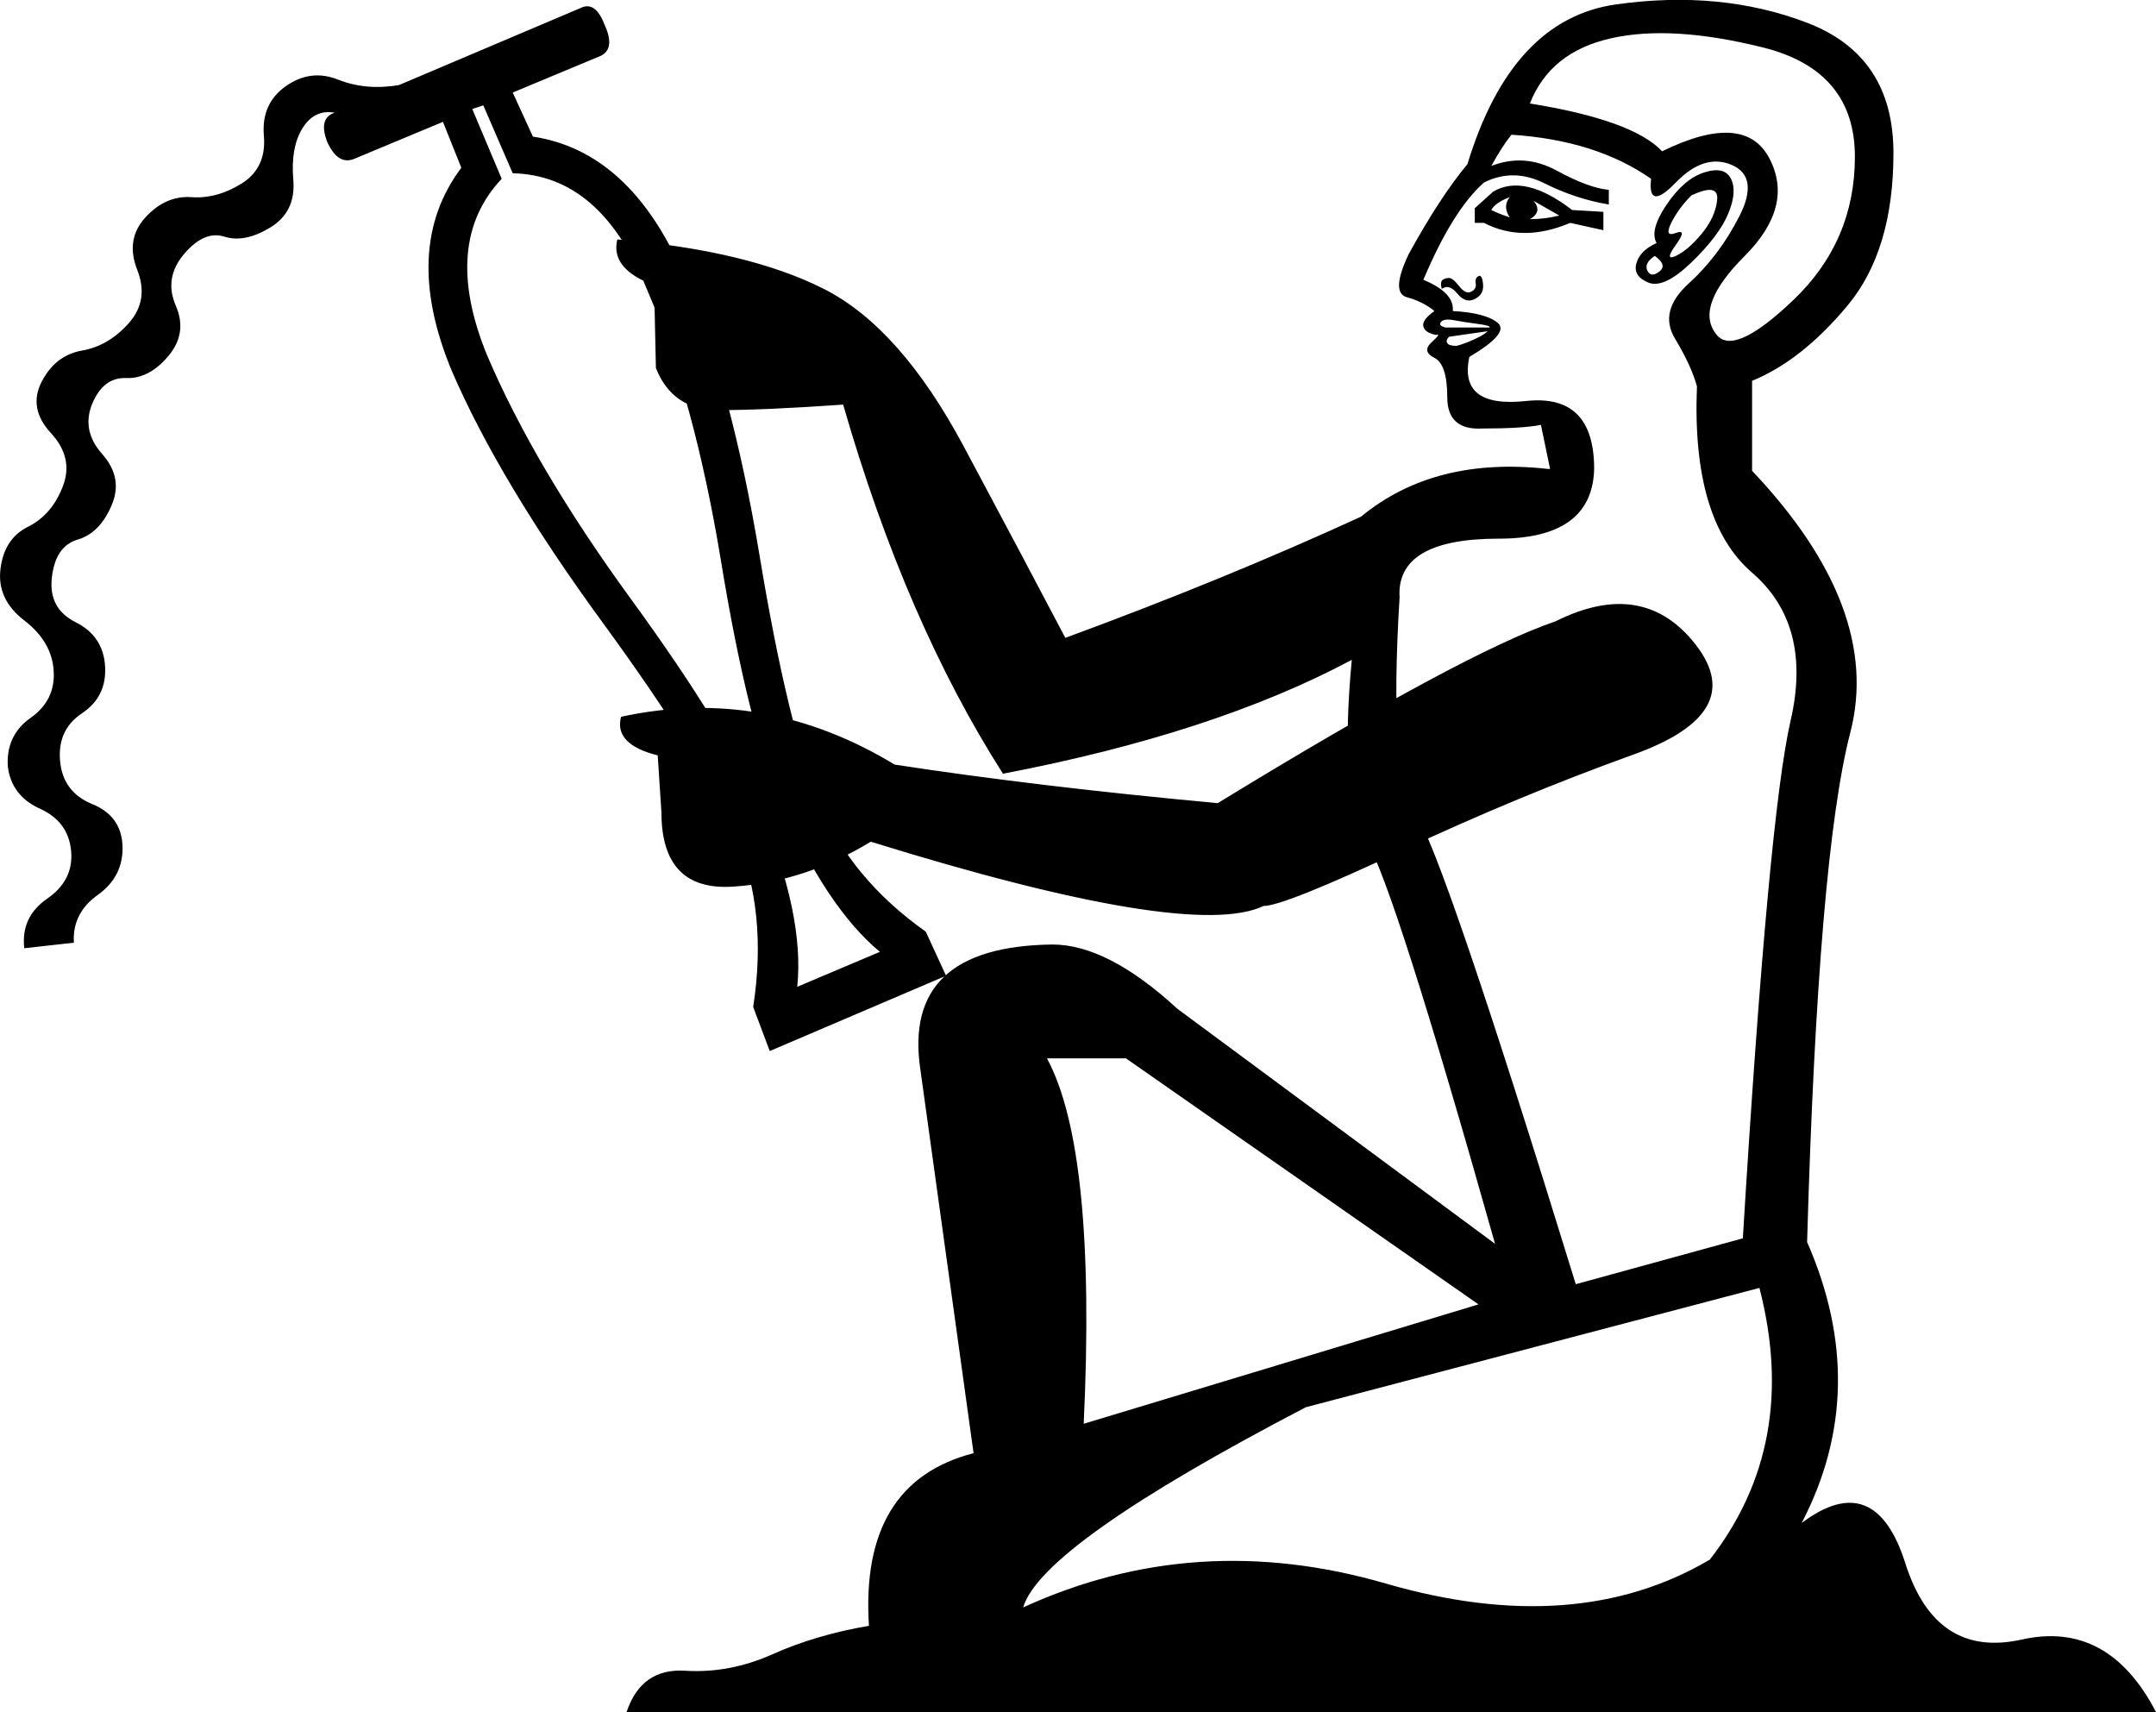 <?xml version='1.0' encoding ='UTF-8' standalone='yes'?>
<svg width='22.648' height='17.983' xmlns='http://www.w3.org/2000/svg' xmlns:xlink='http://www.w3.org/1999/xlink' xmlns:inkscape='http://www.inkscape.org/namespaces/inkscape'>
<path style='fill:#000000; stroke:none' d=' M 15.531 13.701  L 11.828 11.117  L 10.998 11.117  Q 11.519 12.081 11.384 14.955  L 15.531 13.701  Z  M 18.482 13.528  L 13.718 14.781  Q 10.941 16.228 10.748 16.884  Q 12.561 16.054 14.557 16.633  Q 16.553 17.212 17.961 16.382  Q 18.906 15.167 18.482 13.528  Z  M 17.402 2.553  Q 17.325 2.418 17.508 2.148  Q 17.691 1.878 17.903 1.811  Q 18.116 1.743 18.183 1.878  Q 18.251 2.013 18.154 2.245  Q 18.058 2.476 17.768 2.756  Q 17.479 3.035 17.315 2.968  Q 17.151 2.9 17.19 2.765  Q 17.228 2.63 17.402 2.553  Z  M 17.768 2.052  Q 17.633 2.187 17.556 2.341  Q 17.479 2.495 17.604 2.447  Q 17.73 2.399 17.604 2.572  Q 17.479 2.746 17.604 2.688  Q 17.73 2.63 17.874 2.457  Q 18.019 2.283 18.038 2.1  Q 18.058 1.917 17.768 2.052  Z  M 17.46 1.589  Q 18.328 1.164 18.588 1.666  Q 18.848 2.167 18.328 2.688  Q 17.807 3.209 18.019 3.498  Q 18.193 3.768 18.839 3.151  Q 19.485 2.534 19.485 1.647  Q 19.485 0.74 18.521 0.499  Q 17.556 0.258 16.92 0.403  Q 16.283 0.547 16.071 1.087  Q 17.151 1.261 17.46 1.589  Z  M 17.383 2.688  Q 17.267 2.765 17.305 2.843  Q 17.344 2.92 17.431 2.852  Q 17.518 2.785 17.383 2.688  Z  M 15.492 2.341  L 15.492 2.187  L 15.685 2.013  Q 16.013 1.82 16.515 2.206  L 16.843 2.225  L 16.843 2.418  L 16.495 2.341  Q 15.994 2.553 15.589 2.341  L 15.492 2.341  Z  M 15.666 2.206  Q 15.743 2.245 15.859 2.283  Q 15.782 2.167 15.859 2.071  Q 15.705 2.129 15.666 2.206  Z  M 16.071 2.302  Q 16.225 2.302 16.38 2.264  L 16.11 2.11  Q 16.206 2.225 16.071 2.302  Z  M 15.145 3.035  Q 15.126 2.958 15.155 2.939  Q 15.184 2.92 15.222 2.92  Q 15.261 2.92 15.328 3.006  Q 15.396 3.093 15.454 3.064  Q 15.512 3.035 15.502 2.978  Q 15.492 2.92 15.531 2.9  Q 15.57 2.881 15.579 2.987  Q 15.589 3.093 15.492 3.141  Q 15.396 3.19 15.309 3.084  Q 15.222 2.978 15.145 3.035  Z  M 15.627 3.479  L 15.222 3.537  Q 15.184 3.575 15.203 3.604  Q 15.222 3.633 15.3 3.633  Q 15.377 3.614 15.483 3.566  Q 15.589 3.518 15.627 3.479  Z  M 15.647 3.44  Q 15.666 3.421 15.521 3.402  Q 15.377 3.383 15.271 3.363  Q 15.165 3.344 15.136 3.383  Q 15.107 3.421 15.184 3.44  L 15.647 3.44  Z  M 17.344 1.878  Q 16.765 1.473 15.878 1.415  Q 15.782 1.531 15.666 1.743  Q 16.013 1.608 16.351 1.791  Q 16.688 1.975 16.9 1.994  L 16.9 2.148  Q 16.553 2.09 16.225 1.926  Q 15.897 1.762 15.589 1.917  Q 15.261 2.206 14.952 2.939  Q 15.28 3.074 15.261 3.267  Q 15.608 3.286 15.734 3.392  Q 15.859 3.498 15.435 3.749  Q 15.319 4.289 16.032 4.212  Q 16.746 4.135 16.746 4.926  Q 16.727 5.658 15.743 5.658  Q 14.663 5.658 14.702 6.276  Q 14.586 8.166 14.866 8.542  Q 15.145 8.918 16.553 13.489  L 18.308 13.007  Q 18.578 8.571 18.81 7.568  Q 19.041 6.565 18.405 6.015  Q 17.768 5.466 17.826 4.058  Q 17.768 3.845 17.595 3.556  Q 17.421 3.267 17.739 2.978  Q 18.058 2.688 18.27 2.274  Q 18.482 1.859 18.193 1.733  Q 17.903 1.608 17.604 1.917  Q 17.305 2.225 17.344 1.878  Z  M 18.983 13.046  Q 19.659 14.589 18.926 15.997  Q 19.697 15.418 20.015 16.421  Q 20.334 17.424 21.24 17.221  Q 22.147 17.019 22.648 17.983  L 6.582 17.983  Q 6.736 17.52 7.199 17.549  Q 7.662 17.578 8.115 17.376  Q 8.568 17.173 9.128 17.077  Q 9.031 15.572 10.227 15.264  L 9.668 11.233  Q 9.475 9.94 11.056 9.921  Q 11.635 9.921 12.368 10.596  L 15.705 13.065  Q 14.644 9.304 14.354 8.831  Q 14.065 8.359 14.2 6.931  Q 12.754 7.703 10.536 8.127  Q 9.513 6.526 8.857 4.25  Q 8.028 4.308 7.546 4.308  Q 7.064 4.308 6.89 3.865  L 6.871 2.997  Q 6.408 2.823 6.485 2.515  Q 7.855 2.63 8.655 3.035  Q 9.455 3.44 10.121 4.684  Q 10.786 5.929 11.191 6.7  Q 12.869 6.083 14.297 5.427  Q 15.068 4.791 16.264 4.926  L 16.283 4.926  L 16.187 4.463  Q 15.994 4.501 15.57 4.501  Q 15.203 4.521 15.203 4.173  Q 15.203 3.826 15.068 3.759  Q 14.933 3.691 15.039 3.595  Q 15.145 3.498 15.087 3.518  Q 14.972 3.498 14.952 3.431  Q 14.933 3.363 15.068 3.267  Q 14.952 3.17 14.779 3.122  Q 14.605 3.074 14.798 2.669  Q 15.126 2.071 15.415 1.724  Q 15.878 0.2 16.978 0.046  Q 18.077 -0.108 18.983 0.239  Q 19.89 0.586 19.89 1.608  Q 19.89 2.63 19.408 3.209  Q 18.926 3.788 18.405 4  L 18.405 4.945  Q 19.774 6.391 19.437 7.693  Q 19.099 8.995 18.983 13.046  Z  M 16.341 6.526  Q 17.267 6.064 17.817 6.777  Q 18.366 7.491 17.161 7.925  Q 15.955 8.359 14.721 8.937  Q 13.487 9.516 13.274 9.516  Q 12.503 9.882 9.147 8.841  Q 8.452 9.265 7.7 9.313  Q 6.948 9.362 6.948 8.532  L 6.909 7.934  Q 6.447 7.819 6.524 7.529  Q 8.028 7.201 9.398 8.031  Q 10.902 8.262 12.792 8.436  Q 15.377 6.854 16.341 6.526  Z  M 4.961 1.145  L 5.27 1.878  Q 4.634 2.553 5.116 3.73  Q 5.617 4.906 6.63 6.295  Q 7.642 7.684 7.99 8.513  Q 8.452 9.612 8.375 10.365  L 9.243 9.998  Q 8.684 9.535 8.202 8.436  Q 7.855 7.607 7.575 5.9  Q 7.295 4.193 6.794 3.035  Q 6.312 1.84 5.386 1.82  L 5.077 1.107  L 4.961 1.145  Z  M 3.438 1.492  Q 3.341 1.242 3.515 1.184  Q 3.303 1.145 3.177 1.348  Q 3.052 1.55 3.081 1.888  Q 3.11 2.225 2.84 2.389  Q 2.57 2.553 2.358 2.486  Q 2.145 2.418 1.933 2.669  Q 1.721 2.92 1.846 3.209  Q 1.972 3.498 1.769 3.739  Q 1.567 3.98 1.326 3.971  Q 1.085 3.961 0.969 4.241  Q 0.853 4.521 1.075 4.771  Q 1.297 5.022 1.171 5.311  Q 1.046 5.601 0.815 5.668  Q 0.583 5.736 0.545 6.064  Q 0.506 6.391 0.795 6.536  Q 1.085 6.681 1.104 6.999  Q 1.123 7.317 0.863 7.491  Q 0.602 7.664 0.631 7.992  Q 0.66 8.32 0.969 8.446  Q 1.277 8.571 1.287 8.889  Q 1.297 9.207 1.027 9.4  Q 0.757 9.593 0.776 9.902  L 0.255 9.96  Q 0.217 9.632 0.496 9.439  Q 0.776 9.246 0.747 8.937  Q 0.718 8.629 0.419 8.494  Q 0.12 8.359 0.082 8.05  Q 0.062 7.722 0.323 7.539  Q 0.583 7.356 0.564 7.047  Q 0.545 6.739 0.255 6.517  Q -0.034 6.295 0.005 5.977  Q 0.043 5.658 0.294 5.533  Q 0.545 5.408 0.66 5.109  Q 0.776 4.81 0.535 4.549  Q 0.294 4.289 0.438 4.009  Q 0.583 3.73 0.863 3.682  Q 1.142 3.633 1.355 3.392  Q 1.567 3.151 1.441 2.833  Q 1.316 2.515 1.528 2.283  Q 1.74 2.052 2.01 2.071  Q 2.28 2.09 2.541 1.926  Q 2.801 1.762 2.772 1.425  Q 2.743 1.087 3.004 0.904  Q 3.264 0.721 3.553 0.837  Q 3.843 0.952 4.19 0.894  L 6.099 0.084  Q 6.254 0.007 6.35 0.258  Q 6.466 0.509 6.312 0.586  L 5.386 0.972  L 5.598 1.435  Q 6.62 1.589 7.179 2.881  Q 7.681 4.038 7.98 5.842  Q 8.279 7.645 8.607 8.436  Q 8.935 9.227 9.725 9.786  L 9.938 10.249  L 8.086 11.04  L 7.912 10.577  Q 8.067 9.574 7.729 8.783  Q 7.392 7.992 6.321 6.526  Q 5.251 5.061 4.749 3.903  Q 4.209 2.611 4.846 1.762  L 4.653 1.28  L 3.727 1.666  Q 3.553 1.743 3.438 1.492  Z '/></svg>
